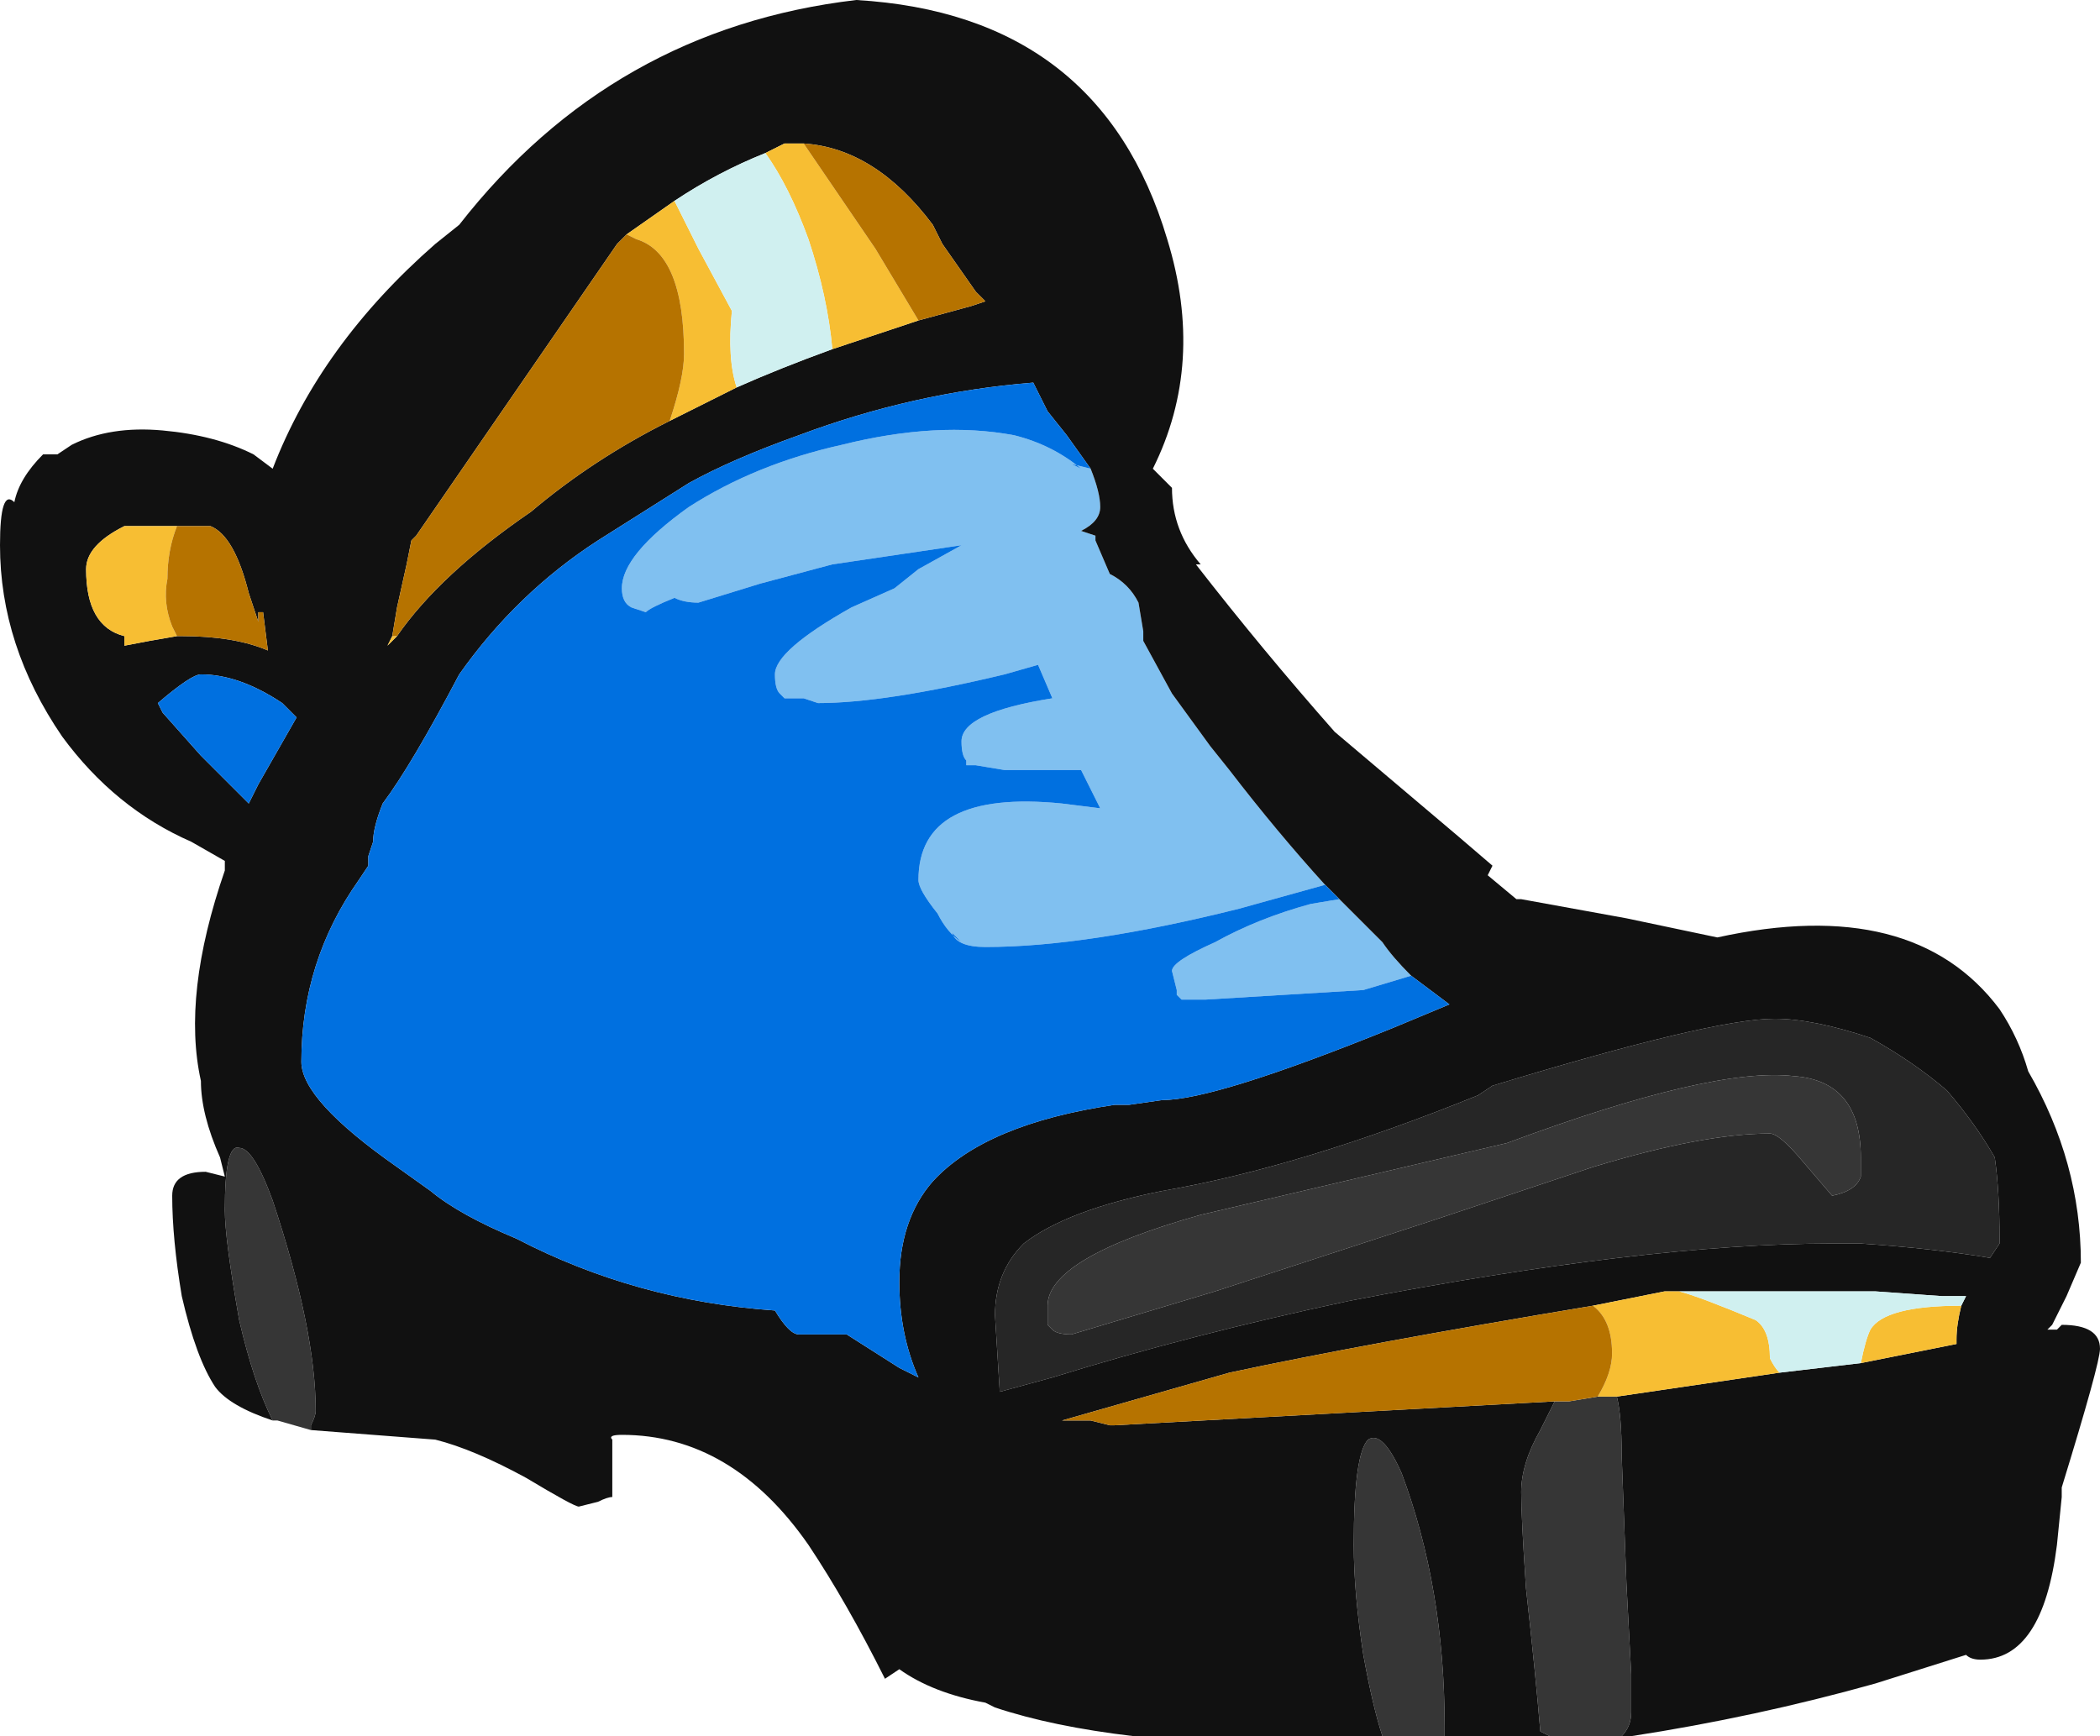 <?xml version="1.0" encoding="UTF-8" standalone="no"?>
<svg xmlns:ffdec="https://www.free-decompiler.com/flash" xmlns:xlink="http://www.w3.org/1999/xlink" ffdec:objectType="shape" height="18.15px" width="21.95px" xmlns="http://www.w3.org/2000/svg">
  <g transform="matrix(1.0, 0.0, 0.0, 1.0, 3.85, 9.05)">
    <path d="M10.9 1.15 L10.4 1.3 8.75 1.4 8.5 1.4 8.45 1.35 8.45 1.3 8.4 1.1 Q8.4 1.0 8.85 0.8 9.3 0.55 9.85 0.4 L10.15 0.35 10.25 0.45 10.6 0.8 Q10.7 0.95 10.9 1.15 M10.0 0.2 L9.1 0.45 Q7.5 0.85 6.45 0.85 6.15 0.85 6.1 0.7 L6.2 0.8 Q6.05 0.7 5.95 0.5 5.75 0.25 5.75 0.15 5.75 -0.8 7.25 -0.65 L7.65 -0.6 7.45 -1.0 6.65 -1.0 6.35 -1.05 6.25 -1.05 6.25 -1.1 Q6.2 -1.15 6.2 -1.3 6.2 -1.6 7.15 -1.75 L7.0 -2.1 6.65 -2.0 Q5.4 -1.7 4.7 -1.7 L4.55 -1.75 4.35 -1.75 4.3 -1.8 Q4.25 -1.85 4.25 -2.0 4.25 -2.25 5.05 -2.7 L5.5 -2.9 5.75 -3.1 6.2 -3.35 4.85 -3.15 4.1 -2.95 3.45 -2.75 Q3.3 -2.75 3.2 -2.8 2.95 -2.7 2.9 -2.65 L2.75 -2.7 Q2.65 -2.75 2.65 -2.9 2.65 -3.25 3.35 -3.75 4.05 -4.2 4.95 -4.4 5.95 -4.65 6.75 -4.5 7.15 -4.4 7.45 -4.15 L7.35 -4.2 7.55 -4.15 Q7.65 -3.9 7.65 -3.75 7.65 -3.6 7.45 -3.5 L7.6 -3.45 7.6 -3.4 7.75 -3.05 Q7.95 -2.95 8.05 -2.75 L8.1 -2.45 8.1 -2.35 8.4 -1.8 8.8 -1.25 9.0 -1.0 Q9.5 -0.35 10.0 0.2" fill="#80c0f0" fill-rule="evenodd" stroke="none"/>
    <path d="M13.1 9.1 L12.35 9.1 12.25 9.05 Q12.2 8.45 12.1 7.55 12.05 6.8 12.05 6.55 12.05 6.25 12.25 5.9 L12.4 5.6 12.55 5.6 12.85 5.55 13.05 5.55 Q13.1 5.75 13.1 6.15 L13.15 7.5 13.2 8.45 13.2 8.85 Q13.2 9.0 13.1 9.1 M11.25 9.1 L10.6 9.1 Q10.5 8.8 10.4 8.25 10.3 7.6 10.3 7.1 10.3 6.15 10.45 6.0 10.6 5.9 10.8 6.35 11.25 7.55 11.25 9.0 L11.25 9.1 M-0.6 5.9 L-0.95 5.8 -1.0 5.8 Q-1.2 5.4 -1.35 4.75 -1.5 3.9 -1.5 3.6 -1.5 2.9 -1.35 2.95 -1.2 2.95 -1.0 3.5 -0.55 4.85 -0.55 5.7 -0.55 5.75 -0.6 5.85 L-0.6 5.9 M15.0 3.1 Q14.75 2.8 14.65 2.8 13.95 2.8 12.8 3.15 L11.15 3.7 8.85 4.45 7.35 4.9 Q7.2 4.9 7.15 4.85 L7.1 4.8 Q7.1 4.85 7.1 4.6 7.1 4.1 8.7 3.65 L11.9 2.9 Q14.05 2.1 14.9 2.2 15.6 2.25 15.6 3.05 L15.6 3.25 Q15.55 3.4 15.3 3.45 L15.0 3.1 M15.6 3.95 L15.35 3.95 15.5 3.95 Q15.55 3.95 15.6 3.95" fill="#363636" fill-rule="evenodd" stroke="none"/>
    <path d="M15.0 3.1 L15.3 3.45 Q15.55 3.4 15.6 3.25 L15.6 3.05 Q15.6 2.25 14.9 2.2 14.05 2.1 11.9 2.9 L8.7 3.65 Q7.1 4.1 7.1 4.6 7.1 4.85 7.1 4.8 L7.15 4.85 Q7.2 4.9 7.35 4.9 L8.85 4.45 11.15 3.7 12.8 3.15 Q13.95 2.8 14.65 2.8 14.75 2.8 15.0 3.1 M15.35 3.95 L15.3 3.95 Q13.35 3.95 10.25 4.55 8.6 4.9 7.15 5.35 L6.6 5.5 6.55 4.7 Q6.55 4.25 6.85 3.95 7.3 3.6 8.3 3.4 9.75 3.15 11.6 2.4 L11.75 2.3 Q14.05 1.6 14.7 1.6 15.1 1.6 15.7 1.8 16.15 2.05 16.5 2.35 16.8 2.7 17.0 3.05 17.05 3.4 17.05 3.9 L17.05 3.95 16.95 4.1 Q16.35 4.0 15.6 3.95 15.55 3.95 15.5 3.95 L15.35 3.95" fill="#262626" fill-rule="evenodd" stroke="none"/>
    <path d="M4.55 -7.55 L4.35 -7.55 4.15 -7.45 Q3.65 -7.25 3.2 -6.95 L2.7 -6.6 2.6 -6.5 0.5 -3.45 0.45 -3.4 0.4 -3.15 0.3 -2.7 0.25 -2.4 0.2 -2.3 0.3 -2.4 Q0.75 -3.05 1.7 -3.7 2.35 -4.25 3.15 -4.65 L3.85 -5.0 Q4.3 -5.2 4.85 -5.4 L5.75 -5.7 6.3 -5.85 6.45 -5.9 6.35 -6.0 6.0 -6.5 5.9 -6.7 Q5.3 -7.5 4.55 -7.55 M7.55 -4.15 L7.3 -4.5 7.1 -4.75 6.95 -5.05 Q5.7 -4.95 4.5 -4.5 3.8 -4.25 3.35 -4.0 L2.4 -3.4 Q1.55 -2.85 0.95 -2.0 0.45 -1.05 0.15 -0.65 0.05 -0.4 0.05 -0.25 L0.0 -0.1 0.0 0.0 -0.1 0.15 Q-0.7 1.0 -0.7 2.05 -0.7 2.45 0.3 3.15 L0.65 3.4 Q0.95 3.65 1.55 3.9 2.8 4.55 4.25 4.65 4.4 4.9 4.5 4.9 L5.0 4.9 5.55 5.25 5.75 5.35 Q5.55 4.9 5.55 4.35 5.55 3.7 5.9 3.3 6.45 2.7 7.8 2.5 L7.95 2.5 8.3 2.45 Q8.85 2.45 10.7 1.7 L11.3 1.45 10.9 1.15 Q10.7 0.95 10.6 0.8 L10.25 0.45 10.0 0.2 Q9.5 -0.35 9.0 -1.0 L8.8 -1.25 8.4 -1.8 8.1 -2.35 8.1 -2.45 8.05 -2.75 Q7.95 -2.95 7.75 -3.05 L7.6 -3.4 7.6 -3.45 7.45 -3.5 Q7.65 -3.6 7.65 -3.75 7.65 -3.9 7.55 -4.15 M-1.0 5.8 Q-1.45 5.65 -1.6 5.45 -1.8 5.15 -1.95 4.5 -2.05 3.9 -2.05 3.45 -2.05 3.2 -1.7 3.2 L-1.5 3.25 -1.55 3.05 Q-1.75 2.6 -1.75 2.25 -1.95 1.35 -1.5 0.05 L-1.5 -0.05 -1.85 -0.25 Q-2.65 -0.6 -3.2 -1.35 -3.85 -2.3 -3.85 -3.35 -3.85 -3.95 -3.7 -3.8 -3.65 -4.05 -3.4 -4.3 L-3.25 -4.3 -3.1 -4.4 Q-2.7 -4.6 -2.15 -4.55 -1.6 -4.5 -1.2 -4.3 L-1.0 -4.15 Q-0.5 -5.45 0.7 -6.5 L0.95 -6.7 Q2.55 -8.75 5.1 -9.05 7.65 -8.9 8.35 -6.55 8.75 -5.25 8.2 -4.15 L8.4 -3.95 Q8.4 -3.5 8.7 -3.15 L8.65 -3.15 Q9.35 -2.25 10.1 -1.4 L11.4 -0.3 11.75 0.0 11.7 0.1 12.0 0.35 12.05 0.35 13.15 0.55 14.1 0.75 Q16.15 0.3 17.05 1.5 17.25 1.8 17.35 2.15 17.9 3.1 17.9 4.15 L17.75 4.5 17.6 4.8 17.55 4.85 17.65 4.85 17.7 4.8 Q18.1 4.8 18.1 5.05 18.1 5.2 17.7 6.5 L17.7 6.6 17.65 7.1 Q17.5 8.3 16.85 8.3 16.75 8.3 16.7 8.25 L15.75 8.55 Q14.5 8.9 13.2 9.1 L13.1 9.1 Q13.2 9.0 13.2 8.85 L13.2 8.45 13.15 7.5 13.1 6.15 Q13.1 5.75 13.05 5.55 L14.75 5.3 15.6 5.2 16.6 5.0 16.6 4.95 Q16.6 4.8 16.65 4.6 L16.7 4.5 16.45 4.5 15.75 4.45 13.55 4.45 12.8 4.6 Q10.4 5.0 9.0 5.3 L7.25 5.8 7.55 5.8 7.75 5.85 7.8 5.85 12.4 5.6 12.25 5.9 Q12.05 6.25 12.05 6.55 12.05 6.8 12.1 7.55 12.2 8.45 12.25 9.05 L12.35 9.1 11.25 9.1 11.25 9.0 Q11.25 7.55 10.8 6.35 10.6 5.9 10.45 6.0 10.3 6.15 10.3 7.1 10.3 7.6 10.4 8.25 10.5 8.8 10.6 9.1 L8.0 9.1 Q7.15 9.0 6.55 8.8 L6.45 8.75 Q5.9 8.65 5.55 8.4 L5.4 8.5 Q5.0 7.7 4.6 7.1 3.8 5.95 2.65 5.95 2.5 5.95 2.55 6.0 L2.55 6.6 Q2.5 6.6 2.4 6.65 L2.2 6.7 Q2.15 6.7 1.65 6.4 1.1 6.1 0.7 6.0 L-0.6 5.9 -0.6 5.85 Q-0.55 5.75 -0.55 5.7 -0.55 4.85 -1.0 3.5 -1.2 2.95 -1.35 2.95 -1.5 2.9 -1.5 3.6 -1.5 3.9 -1.35 4.75 -1.2 5.4 -1.0 5.8 M15.6 3.95 Q16.35 4.0 16.95 4.1 L17.05 3.95 17.05 3.9 Q17.05 3.4 17.0 3.05 16.8 2.7 16.5 2.35 16.15 2.05 15.7 1.8 15.1 1.6 14.7 1.6 14.05 1.6 11.75 2.3 L11.6 2.4 Q9.75 3.15 8.3 3.4 7.3 3.6 6.85 3.95 6.55 4.25 6.55 4.7 L6.6 5.5 7.15 5.35 Q8.6 4.9 10.25 4.55 13.35 3.95 15.3 3.95 L15.35 3.95 15.6 3.95 M-2.0 -2.4 L-1.95 -2.4 Q-1.4 -2.4 -1.05 -2.25 L-1.1 -2.65 -1.15 -2.65 -1.15 -2.55 -1.25 -2.85 Q-1.4 -3.45 -1.65 -3.55 L-2.0 -3.55 -2.55 -3.55 Q-2.95 -3.35 -2.95 -3.1 -2.95 -2.5 -2.55 -2.4 L-2.55 -2.3 Q-2.3 -2.35 -2.0 -2.4 M-1.75 -1.15 L-1.25 -0.65 -1.15 -0.85 -0.75 -1.55 -0.9 -1.7 Q-1.35 -2.0 -1.75 -2.0 -1.85 -2.0 -2.2 -1.7 L-2.15 -1.6 -1.75 -1.15" fill="#111111" fill-rule="evenodd" stroke="none"/>
    <path d="M10.9 1.15 L11.3 1.45 10.7 1.7 Q8.85 2.45 8.3 2.45 L7.95 2.5 7.8 2.5 Q6.45 2.7 5.9 3.3 5.55 3.7 5.55 4.35 5.55 4.9 5.75 5.35 L5.55 5.25 5.0 4.9 4.5 4.9 Q4.4 4.9 4.25 4.65 2.8 4.55 1.55 3.9 0.95 3.65 0.65 3.4 L0.3 3.15 Q-0.7 2.45 -0.7 2.05 -0.7 1.0 -0.1 0.15 L0.0 0.0 0.0 -0.1 0.05 -0.25 Q0.05 -0.4 0.15 -0.65 0.45 -1.05 0.95 -2.0 1.55 -2.85 2.4 -3.4 L3.35 -4.0 Q3.8 -4.25 4.5 -4.5 5.7 -4.95 6.95 -5.05 L7.1 -4.75 7.3 -4.5 7.55 -4.15 7.35 -4.2 7.45 -4.15 Q7.15 -4.4 6.75 -4.5 5.95 -4.65 4.95 -4.4 4.05 -4.2 3.35 -3.75 2.65 -3.25 2.65 -2.9 2.65 -2.75 2.75 -2.7 L2.9 -2.65 Q2.95 -2.7 3.2 -2.8 3.3 -2.75 3.45 -2.75 L4.1 -2.95 4.85 -3.15 6.2 -3.35 5.75 -3.1 5.5 -2.9 5.05 -2.7 Q4.25 -2.25 4.25 -2.0 4.25 -1.85 4.3 -1.8 L4.35 -1.75 4.55 -1.75 4.7 -1.7 Q5.4 -1.7 6.65 -2.0 L7.0 -2.1 7.15 -1.75 Q6.2 -1.6 6.2 -1.3 6.2 -1.15 6.25 -1.1 L6.25 -1.05 6.35 -1.05 6.65 -1.0 7.45 -1.0 7.65 -0.6 7.25 -0.65 Q5.75 -0.8 5.75 0.15 5.75 0.25 5.95 0.5 6.05 0.7 6.2 0.8 L6.1 0.7 Q6.15 0.85 6.45 0.85 7.5 0.85 9.1 0.45 L10.0 0.2 10.25 0.45 10.15 0.35 9.85 0.4 Q9.3 0.55 8.85 0.8 8.4 1.0 8.4 1.1 L8.45 1.3 8.45 1.35 8.5 1.4 8.75 1.4 10.4 1.3 10.9 1.15 M-1.75 -1.15 L-2.15 -1.6 -2.2 -1.7 Q-1.85 -2.0 -1.75 -2.0 -1.35 -2.0 -0.9 -1.7 L-0.75 -1.55 -1.15 -0.85 -1.25 -0.65 -1.75 -1.15" fill="#0070e0" fill-rule="evenodd" stroke="none"/>
    <path d="M4.15 -7.45 L4.35 -7.55 4.55 -7.55 5.3 -6.45 5.75 -5.7 4.85 -5.4 Q4.8 -5.95 4.6 -6.55 4.4 -7.1 4.15 -7.45 M3.2 -6.95 L3.45 -6.45 3.8 -5.8 Q3.75 -5.3 3.85 -5.0 L3.15 -4.65 Q3.3 -5.1 3.3 -5.35 3.3 -6.4 2.8 -6.55 L2.7 -6.6 3.2 -6.95 M0.25 -2.4 L0.3 -2.4 0.2 -2.3 0.25 -2.4 M13.55 4.45 L13.7 4.45 Q13.9 4.5 14.5 4.75 14.65 4.85 14.65 5.15 14.7 5.25 14.75 5.3 L13.05 5.55 12.85 5.55 Q13.0 5.3 13.0 5.1 13.0 4.75 12.8 4.6 L13.55 4.45 M15.6 5.2 Q15.65 4.95 15.7 4.85 15.85 4.6 16.65 4.6 16.6 4.8 16.6 4.95 L16.6 5.0 15.6 5.2 M-2.0 -3.55 Q-2.1 -3.3 -2.1 -3.0 -2.15 -2.75 -2.05 -2.5 L-2.0 -2.4 Q-2.3 -2.35 -2.55 -2.3 L-2.55 -2.4 Q-2.95 -2.5 -2.95 -3.1 -2.95 -3.35 -2.55 -3.55 L-2.0 -3.55" fill="#f7be33" fill-rule="evenodd" stroke="none"/>
    <path d="M5.75 -5.7 L5.3 -6.45 4.55 -7.55 Q5.3 -7.5 5.9 -6.7 L6.0 -6.5 6.35 -6.0 6.45 -5.9 6.3 -5.85 5.75 -5.7 M2.7 -6.6 L2.8 -6.55 Q3.3 -6.4 3.3 -5.35 3.3 -5.1 3.15 -4.65 2.35 -4.25 1.7 -3.7 0.75 -3.05 0.3 -2.4 L0.25 -2.4 0.3 -2.7 0.4 -3.15 0.45 -3.4 0.5 -3.45 2.6 -6.5 2.7 -6.6 M12.8 4.6 Q13.0 4.75 13.0 5.1 13.0 5.3 12.85 5.55 L12.55 5.6 12.4 5.6 7.8 5.85 7.75 5.85 7.55 5.8 7.25 5.8 9.0 5.3 Q10.4 5.0 12.8 4.6 M-2.0 -3.55 L-1.65 -3.55 Q-1.4 -3.45 -1.25 -2.85 L-1.15 -2.55 -1.15 -2.65 -1.1 -2.65 -1.05 -2.25 Q-1.4 -2.4 -1.95 -2.4 L-2.0 -2.4 -2.05 -2.5 Q-2.15 -2.75 -2.1 -3.0 -2.1 -3.3 -2.0 -3.55" fill="#b67300" fill-rule="evenodd" stroke="none"/>
    <path d="M4.15 -7.45 Q4.4 -7.1 4.6 -6.55 4.8 -5.95 4.85 -5.4 4.3 -5.2 3.85 -5.0 3.75 -5.3 3.8 -5.8 L3.45 -6.45 3.2 -6.95 Q3.65 -7.25 4.15 -7.45 M14.75 5.3 Q14.7 5.25 14.65 5.15 14.65 4.85 14.5 4.75 13.9 4.5 13.7 4.45 L13.55 4.45 15.75 4.45 16.45 4.5 16.7 4.5 16.65 4.6 Q15.85 4.6 15.7 4.85 15.65 4.95 15.6 5.2 L14.75 5.3" fill="#d0f0f0" fill-rule="evenodd" stroke="none"/>
  </g>
</svg>
